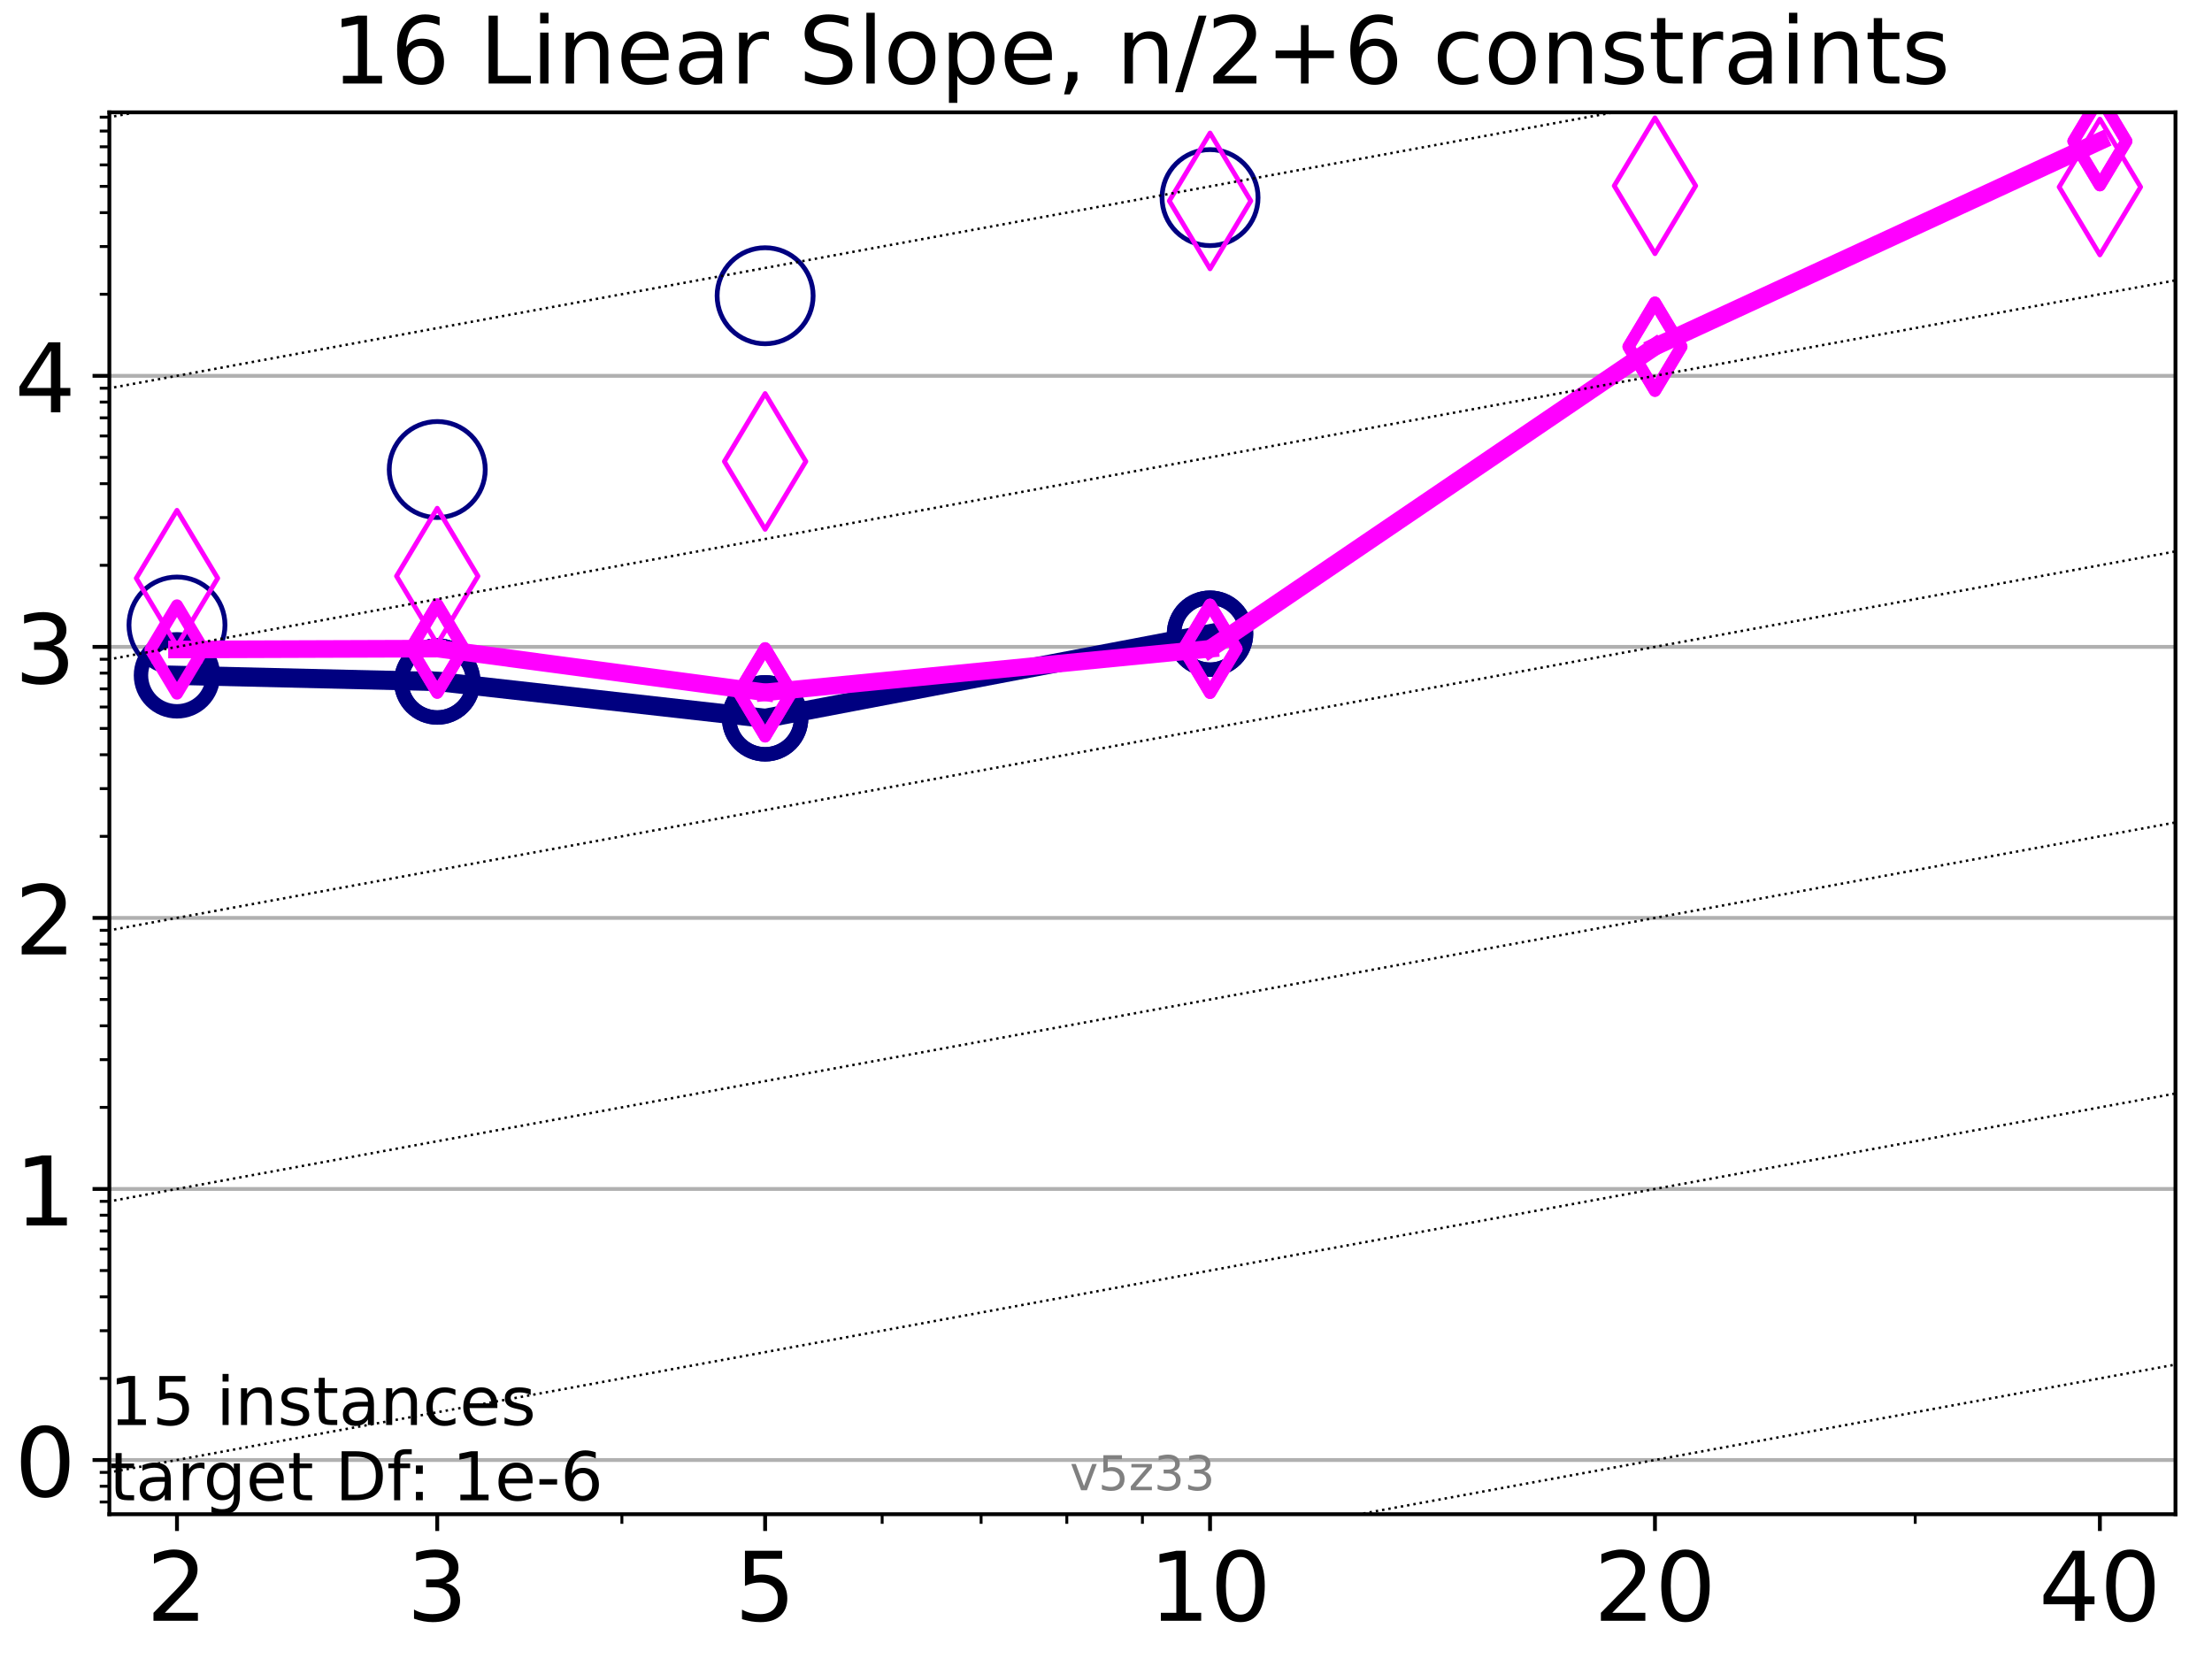 <?xml version="1.0" encoding="utf-8" standalone="no"?>
<!DOCTYPE svg PUBLIC "-//W3C//DTD SVG 1.1//EN"
  "http://www.w3.org/Graphics/SVG/1.1/DTD/svg11.dtd">
<!-- Created with matplotlib (https://matplotlib.org/) -->
<svg height="345.6pt" version="1.1" viewBox="0 0 460.8 345.6" width="460.8pt" xmlns="http://www.w3.org/2000/svg" xmlns:xlink="http://www.w3.org/1999/xlink">
 <defs>
  <style type="text/css">*{stroke-linecap:butt;stroke-linejoin:round;}</style>
 </defs>
 <g id="figure_1">
  <g id="patch_1">
   <path d="M 0 345.6 
L 460.8 345.6 
L 460.8 0 
L 0 0 
z
" style="fill:#ffffff;"/>
  </g>
  <g id="axes_1">
   <g id="patch_2">
    <path d="M 22.78 315.44 
L 453.192 315.44 
L 453.192 23.4 
L 22.78 23.4 
z
" style="fill:#ffffff;"/>
   </g>
   <g id="matplotlib.axis_1">
    <g id="xtick_1">
     <g id="line2d_1">
      <defs>
       <path d="M 0 0 
L 0 3.5 
" id="mb1c8815c82" style="stroke:#000000;stroke-width:0.8;"/>
      </defs>
      <g>
       <use style="stroke:#000000;stroke-width:0.8;" x="36.868" xlink:href="#mb1c8815c82" y="315.44"/>
      </g>
     </g>
     <g id="text_1">
      <!-- 2 -->
      <g transform="translate(30.506 337.637)scale(0.2 -0.2)">
       <defs>
        <path d="M 19.188 8.297 
L 53.609 8.297 
L 53.609 0 
L 7.328 0 
L 7.328 8.297 
Q 12.938 14.109 22.625 23.891 
Q 32.328 33.688 34.812 36.531 
Q 39.547 41.844 41.422 45.531 
Q 43.312 49.219 43.312 52.781 
Q 43.312 58.594 39.234 62.25 
Q 35.156 65.922 28.609 65.922 
Q 23.969 65.922 18.812 64.312 
Q 13.672 62.703 7.812 59.422 
L 7.812 69.391 
Q 13.766 71.781 18.938 73 
Q 24.125 74.219 28.422 74.219 
Q 39.75 74.219 46.484 68.547 
Q 53.219 62.891 53.219 53.422 
Q 53.219 48.922 51.531 44.891 
Q 49.859 40.875 45.406 35.406 
Q 44.188 33.984 37.641 27.219 
Q 31.109 20.453 19.188 8.297 
z
" id="DejaVuSans-50"/>
       </defs>
       <use xlink:href="#DejaVuSans-50"/>
      </g>
     </g>
    </g>
    <g id="xtick_2">
     <g id="line2d_2">
      <g>
       <use style="stroke:#000000;stroke-width:0.8;" x="91.085" xlink:href="#mb1c8815c82" y="315.44"/>
      </g>
     </g>
     <g id="text_2">
      <!-- 3 -->
      <g transform="translate(84.723 337.637)scale(0.2 -0.2)">
       <defs>
        <path d="M 40.578 39.312 
Q 47.656 37.797 51.625 33 
Q 55.609 28.219 55.609 21.188 
Q 55.609 10.406 48.188 4.484 
Q 40.766 -1.422 27.094 -1.422 
Q 22.516 -1.422 17.656 -0.516 
Q 12.797 0.391 7.625 2.203 
L 7.625 11.719 
Q 11.719 9.328 16.594 8.109 
Q 21.484 6.891 26.812 6.891 
Q 36.078 6.891 40.938 10.547 
Q 45.797 14.203 45.797 21.188 
Q 45.797 27.641 41.281 31.266 
Q 36.766 34.906 28.719 34.906 
L 20.219 34.906 
L 20.219 43.016 
L 29.109 43.016 
Q 36.375 43.016 40.234 45.922 
Q 44.094 48.828 44.094 54.297 
Q 44.094 59.906 40.109 62.906 
Q 36.141 65.922 28.719 65.922 
Q 24.656 65.922 20.016 65.031 
Q 15.375 64.156 9.812 62.312 
L 9.812 71.094 
Q 15.438 72.656 20.344 73.438 
Q 25.25 74.219 29.594 74.219 
Q 40.828 74.219 47.359 69.109 
Q 53.906 64.016 53.906 55.328 
Q 53.906 49.266 50.438 45.094 
Q 46.969 40.922 40.578 39.312 
z
" id="DejaVuSans-51"/>
       </defs>
       <use xlink:href="#DejaVuSans-51"/>
      </g>
     </g>
    </g>
    <g id="xtick_3">
     <g id="line2d_3">
      <g>
       <use style="stroke:#000000;stroke-width:0.8;" x="159.39" xlink:href="#mb1c8815c82" y="315.44"/>
      </g>
     </g>
     <g id="text_3">
      <!-- 5 -->
      <g transform="translate(153.028 337.637)scale(0.2 -0.2)">
       <defs>
        <path d="M 10.797 72.906 
L 49.516 72.906 
L 49.516 64.594 
L 19.828 64.594 
L 19.828 46.734 
Q 21.969 47.469 24.109 47.828 
Q 26.266 48.188 28.422 48.188 
Q 40.625 48.188 47.75 41.5 
Q 54.891 34.812 54.891 23.391 
Q 54.891 11.625 47.562 5.094 
Q 40.234 -1.422 26.906 -1.422 
Q 22.312 -1.422 17.547 -0.641 
Q 12.797 0.141 7.719 1.703 
L 7.719 11.625 
Q 12.109 9.234 16.797 8.062 
Q 21.484 6.891 26.703 6.891 
Q 35.156 6.891 40.078 11.328 
Q 45.016 15.766 45.016 23.391 
Q 45.016 31 40.078 35.438 
Q 35.156 39.891 26.703 39.891 
Q 22.75 39.891 18.812 39.016 
Q 14.891 38.141 10.797 36.281 
z
" id="DejaVuSans-53"/>
       </defs>
       <use xlink:href="#DejaVuSans-53"/>
      </g>
     </g>
    </g>
    <g id="xtick_4">
     <g id="line2d_4">
      <g>
       <use style="stroke:#000000;stroke-width:0.8;" x="252.074" xlink:href="#mb1c8815c82" y="315.44"/>
      </g>
     </g>
     <g id="text_4">
      <!-- 10 -->
      <g transform="translate(239.349 337.637)scale(0.2 -0.2)">
       <defs>
        <path d="M 12.406 8.297 
L 28.516 8.297 
L 28.516 63.922 
L 10.984 60.406 
L 10.984 69.391 
L 28.422 72.906 
L 38.281 72.906 
L 38.281 8.297 
L 54.391 8.297 
L 54.391 0 
L 12.406 0 
z
" id="DejaVuSans-49"/>
        <path d="M 31.781 66.406 
Q 24.172 66.406 20.328 58.906 
Q 16.5 51.422 16.5 36.375 
Q 16.5 21.391 20.328 13.891 
Q 24.172 6.391 31.781 6.391 
Q 39.453 6.391 43.281 13.891 
Q 47.125 21.391 47.125 36.375 
Q 47.125 51.422 43.281 58.906 
Q 39.453 66.406 31.781 66.406 
z
M 31.781 74.219 
Q 44.047 74.219 50.516 64.516 
Q 56.984 54.828 56.984 36.375 
Q 56.984 17.969 50.516 8.266 
Q 44.047 -1.422 31.781 -1.422 
Q 19.531 -1.422 13.062 8.266 
Q 6.594 17.969 6.594 36.375 
Q 6.594 54.828 13.062 64.516 
Q 19.531 74.219 31.781 74.219 
z
" id="DejaVuSans-48"/>
       </defs>
       <use xlink:href="#DejaVuSans-49"/>
       <use x="63.623" xlink:href="#DejaVuSans-48"/>
      </g>
     </g>
    </g>
    <g id="xtick_5">
     <g id="line2d_5">
      <g>
       <use style="stroke:#000000;stroke-width:0.8;" x="344.758" xlink:href="#mb1c8815c82" y="315.44"/>
      </g>
     </g>
     <g id="text_5">
      <!-- 20 -->
      <g transform="translate(332.033 337.637)scale(0.2 -0.2)">
       <use xlink:href="#DejaVuSans-50"/>
       <use x="63.623" xlink:href="#DejaVuSans-48"/>
      </g>
     </g>
    </g>
    <g id="xtick_6">
     <g id="line2d_6">
      <g>
       <use style="stroke:#000000;stroke-width:0.8;" x="437.443" xlink:href="#mb1c8815c82" y="315.44"/>
      </g>
     </g>
     <g id="text_6">
      <!-- 40 -->
      <g transform="translate(424.718 337.637)scale(0.2 -0.2)">
       <defs>
        <path d="M 37.797 64.312 
L 12.891 25.391 
L 37.797 25.391 
z
M 35.203 72.906 
L 47.609 72.906 
L 47.609 25.391 
L 58.016 25.391 
L 58.016 17.188 
L 47.609 17.188 
L 47.609 0 
L 37.797 0 
L 37.797 17.188 
L 4.891 17.188 
L 4.891 26.703 
z
" id="DejaVuSans-52"/>
       </defs>
       <use xlink:href="#DejaVuSans-52"/>
       <use x="63.623" xlink:href="#DejaVuSans-48"/>
      </g>
     </g>
    </g>
    <g id="xtick_7">
     <g id="line2d_7">
      <defs>
       <path d="M 0 0 
L 0 2 
" id="m990edff16d" style="stroke:#000000;stroke-width:0.6;"/>
      </defs>
      <g>
       <use style="stroke:#000000;stroke-width:0.6;" x="129.552" xlink:href="#m990edff16d" y="315.44"/>
      </g>
     </g>
    </g>
    <g id="xtick_8">
     <g id="line2d_8">
      <g>
       <use style="stroke:#000000;stroke-width:0.6;" x="183.769" xlink:href="#m990edff16d" y="315.44"/>
      </g>
     </g>
    </g>
    <g id="xtick_9">
     <g id="line2d_9">
      <g>
       <use style="stroke:#000000;stroke-width:0.6;" x="204.381" xlink:href="#m990edff16d" y="315.44"/>
      </g>
     </g>
    </g>
    <g id="xtick_10">
     <g id="line2d_10">
      <g>
       <use style="stroke:#000000;stroke-width:0.6;" x="222.237" xlink:href="#m990edff16d" y="315.44"/>
      </g>
     </g>
    </g>
    <g id="xtick_11">
     <g id="line2d_11">
      <g>
       <use style="stroke:#000000;stroke-width:0.6;" x="237.986" xlink:href="#m990edff16d" y="315.44"/>
      </g>
     </g>
    </g>
    <g id="xtick_12">
     <g id="line2d_12">
      <g>
       <use style="stroke:#000000;stroke-width:0.6;" x="398.975" xlink:href="#m990edff16d" y="315.44"/>
      </g>
     </g>
    </g>
   </g>
   <g id="matplotlib.axis_2">
    <g id="ytick_1">
     <g id="line2d_13">
      <path clip-path="url(#pe56c405bac)" d="M 22.78 304.147 
L 453.192 304.147 
" style="fill:none;stroke:#b0b0b0;stroke-linecap:square;stroke-width:0.8;"/>
     </g>
     <g id="line2d_14">
      <defs>
       <path d="M 0 0 
L -3.5 0 
" id="m1b6e43df6c" style="stroke:#000000;stroke-width:0.8;"/>
      </defs>
      <g>
       <use style="stroke:#000000;stroke-width:0.8;" x="22.78" xlink:href="#m1b6e43df6c" y="304.147"/>
      </g>
     </g>
     <g id="text_7">
      <!-- 0 -->
      <g transform="translate(3.055 311.746)scale(0.2 -0.2)">
       <use xlink:href="#DejaVuSans-48"/>
      </g>
     </g>
    </g>
    <g id="ytick_2">
     <g id="line2d_15">
      <path clip-path="url(#pe56c405bac)" d="M 22.78 247.684 
L 453.192 247.684 
" style="fill:none;stroke:#b0b0b0;stroke-linecap:square;stroke-width:0.8;"/>
     </g>
     <g id="line2d_16">
      <g>
       <use style="stroke:#000000;stroke-width:0.8;" x="22.78" xlink:href="#m1b6e43df6c" y="247.684"/>
      </g>
     </g>
     <g id="text_8">
      <!-- 1 -->
      <g transform="translate(3.055 255.282)scale(0.2 -0.2)">
       <use xlink:href="#DejaVuSans-49"/>
      </g>
     </g>
    </g>
    <g id="ytick_3">
     <g id="line2d_17">
      <path clip-path="url(#pe56c405bac)" d="M 22.78 191.22 
L 453.192 191.22 
" style="fill:none;stroke:#b0b0b0;stroke-linecap:square;stroke-width:0.8;"/>
     </g>
     <g id="line2d_18">
      <g>
       <use style="stroke:#000000;stroke-width:0.8;" x="22.78" xlink:href="#m1b6e43df6c" y="191.22"/>
      </g>
     </g>
     <g id="text_9">
      <!-- 2 -->
      <g transform="translate(3.055 198.819)scale(0.2 -0.2)">
       <use xlink:href="#DejaVuSans-50"/>
      </g>
     </g>
    </g>
    <g id="ytick_4">
     <g id="line2d_19">
      <path clip-path="url(#pe56c405bac)" d="M 22.78 134.757 
L 453.192 134.757 
" style="fill:none;stroke:#b0b0b0;stroke-linecap:square;stroke-width:0.8;"/>
     </g>
     <g id="line2d_20">
      <g>
       <use style="stroke:#000000;stroke-width:0.8;" x="22.78" xlink:href="#m1b6e43df6c" y="134.757"/>
      </g>
     </g>
     <g id="text_10">
      <!-- 3 -->
      <g transform="translate(3.055 142.355)scale(0.2 -0.2)">
       <use xlink:href="#DejaVuSans-51"/>
      </g>
     </g>
    </g>
    <g id="ytick_5">
     <g id="line2d_21">
      <path clip-path="url(#pe56c405bac)" d="M 22.78 78.293 
L 453.192 78.293 
" style="fill:none;stroke:#b0b0b0;stroke-linecap:square;stroke-width:0.8;"/>
     </g>
     <g id="line2d_22">
      <g>
       <use style="stroke:#000000;stroke-width:0.8;" x="22.78" xlink:href="#m1b6e43df6c" y="78.293"/>
      </g>
     </g>
     <g id="text_11">
      <!-- 4 -->
      <g transform="translate(3.055 85.892)scale(0.2 -0.2)">
       <use xlink:href="#DejaVuSans-52"/>
      </g>
     </g>
    </g>
    <g id="ytick_6">
     <g id="line2d_23">
      <defs>
       <path d="M 0 0 
L -2 0 
" id="m5c1ad9d582" style="stroke:#000000;stroke-width:0.6;"/>
      </defs>
      <g>
       <use style="stroke:#000000;stroke-width:0.6;" x="22.78" xlink:href="#m5c1ad9d582" y="312.894"/>
      </g>
     </g>
    </g>
    <g id="ytick_7">
     <g id="line2d_24">
      <g>
       <use style="stroke:#000000;stroke-width:0.6;" x="22.78" xlink:href="#m5c1ad9d582" y="309.619"/>
      </g>
     </g>
    </g>
    <g id="ytick_8">
     <g id="line2d_25">
      <g>
       <use style="stroke:#000000;stroke-width:0.6;" x="22.78" xlink:href="#m5c1ad9d582" y="306.731"/>
      </g>
     </g>
    </g>
    <g id="ytick_9">
     <g id="line2d_26">
      <g>
       <use style="stroke:#000000;stroke-width:0.6;" x="22.78" xlink:href="#m5c1ad9d582" y="287.15"/>
      </g>
     </g>
    </g>
    <g id="ytick_10">
     <g id="line2d_27">
      <g>
       <use style="stroke:#000000;stroke-width:0.6;" x="22.78" xlink:href="#m5c1ad9d582" y="277.207"/>
      </g>
     </g>
    </g>
    <g id="ytick_11">
     <g id="line2d_28">
      <g>
       <use style="stroke:#000000;stroke-width:0.6;" x="22.78" xlink:href="#m5c1ad9d582" y="270.153"/>
      </g>
     </g>
    </g>
    <g id="ytick_12">
     <g id="line2d_29">
      <g>
       <use style="stroke:#000000;stroke-width:0.6;" x="22.78" xlink:href="#m5c1ad9d582" y="264.681"/>
      </g>
     </g>
    </g>
    <g id="ytick_13">
     <g id="line2d_30">
      <g>
       <use style="stroke:#000000;stroke-width:0.6;" x="22.78" xlink:href="#m5c1ad9d582" y="260.21"/>
      </g>
     </g>
    </g>
    <g id="ytick_14">
     <g id="line2d_31">
      <g>
       <use style="stroke:#000000;stroke-width:0.6;" x="22.78" xlink:href="#m5c1ad9d582" y="256.43"/>
      </g>
     </g>
    </g>
    <g id="ytick_15">
     <g id="line2d_32">
      <g>
       <use style="stroke:#000000;stroke-width:0.6;" x="22.78" xlink:href="#m5c1ad9d582" y="253.156"/>
      </g>
     </g>
    </g>
    <g id="ytick_16">
     <g id="line2d_33">
      <g>
       <use style="stroke:#000000;stroke-width:0.6;" x="22.78" xlink:href="#m5c1ad9d582" y="250.267"/>
      </g>
     </g>
    </g>
    <g id="ytick_17">
     <g id="line2d_34">
      <g>
       <use style="stroke:#000000;stroke-width:0.6;" x="22.78" xlink:href="#m5c1ad9d582" y="230.687"/>
      </g>
     </g>
    </g>
    <g id="ytick_18">
     <g id="line2d_35">
      <g>
       <use style="stroke:#000000;stroke-width:0.6;" x="22.78" xlink:href="#m5c1ad9d582" y="220.744"/>
      </g>
     </g>
    </g>
    <g id="ytick_19">
     <g id="line2d_36">
      <g>
       <use style="stroke:#000000;stroke-width:0.6;" x="22.78" xlink:href="#m5c1ad9d582" y="213.689"/>
      </g>
     </g>
    </g>
    <g id="ytick_20">
     <g id="line2d_37">
      <g>
       <use style="stroke:#000000;stroke-width:0.6;" x="22.78" xlink:href="#m5c1ad9d582" y="208.217"/>
      </g>
     </g>
    </g>
    <g id="ytick_21">
     <g id="line2d_38">
      <g>
       <use style="stroke:#000000;stroke-width:0.6;" x="22.78" xlink:href="#m5c1ad9d582" y="203.747"/>
      </g>
     </g>
    </g>
    <g id="ytick_22">
     <g id="line2d_39">
      <g>
       <use style="stroke:#000000;stroke-width:0.6;" x="22.78" xlink:href="#m5c1ad9d582" y="199.967"/>
      </g>
     </g>
    </g>
    <g id="ytick_23">
     <g id="line2d_40">
      <g>
       <use style="stroke:#000000;stroke-width:0.6;" x="22.78" xlink:href="#m5c1ad9d582" y="196.692"/>
      </g>
     </g>
    </g>
    <g id="ytick_24">
     <g id="line2d_41">
      <g>
       <use style="stroke:#000000;stroke-width:0.6;" x="22.78" xlink:href="#m5c1ad9d582" y="193.804"/>
      </g>
     </g>
    </g>
    <g id="ytick_25">
     <g id="line2d_42">
      <g>
       <use style="stroke:#000000;stroke-width:0.6;" x="22.78" xlink:href="#m5c1ad9d582" y="174.223"/>
      </g>
     </g>
    </g>
    <g id="ytick_26">
     <g id="line2d_43">
      <g>
       <use style="stroke:#000000;stroke-width:0.6;" x="22.78" xlink:href="#m5c1ad9d582" y="164.28"/>
      </g>
     </g>
    </g>
    <g id="ytick_27">
     <g id="line2d_44">
      <g>
       <use style="stroke:#000000;stroke-width:0.6;" x="22.78" xlink:href="#m5c1ad9d582" y="157.226"/>
      </g>
     </g>
    </g>
    <g id="ytick_28">
     <g id="line2d_45">
      <g>
       <use style="stroke:#000000;stroke-width:0.6;" x="22.78" xlink:href="#m5c1ad9d582" y="151.754"/>
      </g>
     </g>
    </g>
    <g id="ytick_29">
     <g id="line2d_46">
      <g>
       <use style="stroke:#000000;stroke-width:0.6;" x="22.78" xlink:href="#m5c1ad9d582" y="147.283"/>
      </g>
     </g>
    </g>
    <g id="ytick_30">
     <g id="line2d_47">
      <g>
       <use style="stroke:#000000;stroke-width:0.6;" x="22.78" xlink:href="#m5c1ad9d582" y="143.503"/>
      </g>
     </g>
    </g>
    <g id="ytick_31">
     <g id="line2d_48">
      <g>
       <use style="stroke:#000000;stroke-width:0.6;" x="22.78" xlink:href="#m5c1ad9d582" y="140.229"/>
      </g>
     </g>
    </g>
    <g id="ytick_32">
     <g id="line2d_49">
      <g>
       <use style="stroke:#000000;stroke-width:0.6;" x="22.78" xlink:href="#m5c1ad9d582" y="137.34"/>
      </g>
     </g>
    </g>
    <g id="ytick_33">
     <g id="line2d_50">
      <g>
       <use style="stroke:#000000;stroke-width:0.6;" x="22.78" xlink:href="#m5c1ad9d582" y="117.759"/>
      </g>
     </g>
    </g>
    <g id="ytick_34">
     <g id="line2d_51">
      <g>
       <use style="stroke:#000000;stroke-width:0.6;" x="22.78" xlink:href="#m5c1ad9d582" y="107.817"/>
      </g>
     </g>
    </g>
    <g id="ytick_35">
     <g id="line2d_52">
      <g>
       <use style="stroke:#000000;stroke-width:0.6;" x="22.78" xlink:href="#m5c1ad9d582" y="100.762"/>
      </g>
     </g>
    </g>
    <g id="ytick_36">
     <g id="line2d_53">
      <g>
       <use style="stroke:#000000;stroke-width:0.6;" x="22.78" xlink:href="#m5c1ad9d582" y="95.29"/>
      </g>
     </g>
    </g>
    <g id="ytick_37">
     <g id="line2d_54">
      <g>
       <use style="stroke:#000000;stroke-width:0.6;" x="22.78" xlink:href="#m5c1ad9d582" y="90.82"/>
      </g>
     </g>
    </g>
    <g id="ytick_38">
     <g id="line2d_55">
      <g>
       <use style="stroke:#000000;stroke-width:0.6;" x="22.78" xlink:href="#m5c1ad9d582" y="87.039"/>
      </g>
     </g>
    </g>
    <g id="ytick_39">
     <g id="line2d_56">
      <g>
       <use style="stroke:#000000;stroke-width:0.6;" x="22.78" xlink:href="#m5c1ad9d582" y="83.765"/>
      </g>
     </g>
    </g>
    <g id="ytick_40">
     <g id="line2d_57">
      <g>
       <use style="stroke:#000000;stroke-width:0.6;" x="22.78" xlink:href="#m5c1ad9d582" y="80.877"/>
      </g>
     </g>
    </g>
    <g id="ytick_41">
     <g id="line2d_58">
      <g>
       <use style="stroke:#000000;stroke-width:0.6;" x="22.78" xlink:href="#m5c1ad9d582" y="61.296"/>
      </g>
     </g>
    </g>
    <g id="ytick_42">
     <g id="line2d_59">
      <g>
       <use style="stroke:#000000;stroke-width:0.6;" x="22.78" xlink:href="#m5c1ad9d582" y="51.353"/>
      </g>
     </g>
    </g>
    <g id="ytick_43">
     <g id="line2d_60">
      <g>
       <use style="stroke:#000000;stroke-width:0.6;" x="22.78" xlink:href="#m5c1ad9d582" y="44.299"/>
      </g>
     </g>
    </g>
    <g id="ytick_44">
     <g id="line2d_61">
      <g>
       <use style="stroke:#000000;stroke-width:0.6;" x="22.78" xlink:href="#m5c1ad9d582" y="38.827"/>
      </g>
     </g>
    </g>
    <g id="ytick_45">
     <g id="line2d_62">
      <g>
       <use style="stroke:#000000;stroke-width:0.6;" x="22.78" xlink:href="#m5c1ad9d582" y="34.356"/>
      </g>
     </g>
    </g>
    <g id="ytick_46">
     <g id="line2d_63">
      <g>
       <use style="stroke:#000000;stroke-width:0.6;" x="22.78" xlink:href="#m5c1ad9d582" y="30.576"/>
      </g>
     </g>
    </g>
    <g id="ytick_47">
     <g id="line2d_64">
      <g>
       <use style="stroke:#000000;stroke-width:0.6;" x="22.78" xlink:href="#m5c1ad9d582" y="27.302"/>
      </g>
     </g>
    </g>
    <g id="ytick_48">
     <g id="line2d_65">
      <g>
       <use style="stroke:#000000;stroke-width:0.6;" x="22.78" xlink:href="#m5c1ad9d582" y="24.413"/>
      </g>
     </g>
    </g>
   </g>
   <g id="line2d_66">
    <path clip-path="url(#pe56c405bac)" d="M 36.868 140.684 
L 91.085 141.97 
" style="fill:none;stroke:#000080;stroke-linecap:square;stroke-width:4;"/>
    <defs>
     <path d="M 0 7.5 
C 1.989 7.5 3.897 6.71 5.303 5.303 
C 6.71 3.897 7.5 1.989 7.5 0 
C 7.5 -1.989 6.71 -3.897 5.303 -5.303 
C 3.897 -6.71 1.989 -7.5 0 -7.5 
C -1.989 -7.5 -3.897 -6.71 -5.303 -5.303 
C -6.71 -3.897 -7.5 -1.989 -7.5 0 
C -7.5 1.989 -6.71 3.897 -5.303 5.303 
C -3.897 6.71 -1.989 7.5 0 7.5 
z
" id="m1651e82f51" style="stroke:#000080;stroke-width:3;"/>
    </defs>
    <g clip-path="url(#pe56c405bac)">
     <use style="fill-opacity:0;stroke:#000080;stroke-width:3;" x="36.868" xlink:href="#m1651e82f51" y="140.684"/>
     <use style="fill-opacity:0;stroke:#000080;stroke-width:3;" x="91.085" xlink:href="#m1651e82f51" y="141.97"/>
    </g>
   </g>
   <g id="line2d_67">
    <path clip-path="url(#pe56c405bac)" d="M 91.085 141.97 
L 159.39 149.638 
" style="fill:none;stroke:#000080;stroke-linecap:square;stroke-width:4;"/>
    <g clip-path="url(#pe56c405bac)">
     <use style="fill-opacity:0;stroke:#000080;stroke-width:3;" x="91.085" xlink:href="#m1651e82f51" y="141.97"/>
     <use style="fill-opacity:0;stroke:#000080;stroke-width:3;" x="159.39" xlink:href="#m1651e82f51" y="149.638"/>
    </g>
   </g>
   <g id="line2d_68">
    <path clip-path="url(#pe56c405bac)" d="M 159.39 149.638 
L 252.074 132.012 
" style="fill:none;stroke:#000080;stroke-linecap:square;stroke-width:4;"/>
    <g clip-path="url(#pe56c405bac)">
     <use style="fill-opacity:0;stroke:#000080;stroke-width:3;" x="159.39" xlink:href="#m1651e82f51" y="149.638"/>
     <use style="fill-opacity:0;stroke:#000080;stroke-width:3;" x="252.074" xlink:href="#m1651e82f51" y="132.012"/>
    </g>
   </g>
   <g id="line2d_69">
    <path clip-path="url(#pe56c405bac)" d="M 252.074 132.012 
" style="fill:none;stroke:#000080;stroke-linecap:square;stroke-width:4;"/>
    <g clip-path="url(#pe56c405bac)">
     <use style="fill-opacity:0;stroke:#000080;stroke-width:3;" x="252.074" xlink:href="#m1651e82f51" y="132.012"/>
    </g>
   </g>
   <g id="line2d_70"/>
   <g id="line2d_71">
    <defs>
     <path d="M 0 10 
C 2.652 10 5.196 8.946 7.071 7.071 
C 8.946 5.196 10 2.652 10 0 
C 10 -2.652 8.946 -5.196 7.071 -7.071 
C 5.196 -8.946 2.652 -10 0 -10 
C -2.652 -10 -5.196 -8.946 -7.071 -7.071 
C -8.946 -5.196 -10 -2.652 -10 0 
C -10 2.652 -8.946 5.196 -7.071 7.071 
C -5.196 8.946 -2.652 10 0 10 
z
" id="m6e814557be" style="stroke:#000080;"/>
    </defs>
    <g clip-path="url(#pe56c405bac)">
     <use style="fill-opacity:0;stroke:#000080;" x="36.868" xlink:href="#m6e814557be" y="130.204"/>
     <use style="fill-opacity:0;stroke:#000080;" x="91.085" xlink:href="#m6e814557be" y="97.811"/>
     <use style="fill-opacity:0;stroke:#000080;" x="159.39" xlink:href="#m6e814557be" y="61.609"/>
     <use style="fill-opacity:0;stroke:#000080;" x="252.074" xlink:href="#m6e814557be" y="41.165"/>
    </g>
   </g>
   <g id="line2d_72">
    <path clip-path="url(#pe56c405bac)" d="M 36.868 135.301 
L 91.085 135.115 
" style="fill:none;stroke:#ff00ff;stroke-linecap:square;stroke-width:3.667;"/>
    <defs>
     <path d="M -0 9.192 
L 5.515 0 
L 0 -9.192 
L -5.515 -0 
z
" id="md778e464e2" style="stroke:#ff00ff;stroke-linejoin:miter;stroke-width:2.5;"/>
    </defs>
    <g clip-path="url(#pe56c405bac)">
     <use style="fill-opacity:0;stroke:#ff00ff;stroke-linejoin:miter;stroke-width:2.5;" x="36.868" xlink:href="#md778e464e2" y="135.301"/>
     <use style="fill-opacity:0;stroke:#ff00ff;stroke-linejoin:miter;stroke-width:2.5;" x="91.085" xlink:href="#md778e464e2" y="135.115"/>
    </g>
   </g>
   <g id="line2d_73">
    <path clip-path="url(#pe56c405bac)" d="M 91.085 135.115 
L 159.39 144.229 
" style="fill:none;stroke:#ff00ff;stroke-linecap:square;stroke-width:3.667;"/>
    <g clip-path="url(#pe56c405bac)">
     <use style="fill-opacity:0;stroke:#ff00ff;stroke-linejoin:miter;stroke-width:2.5;" x="91.085" xlink:href="#md778e464e2" y="135.115"/>
     <use style="fill-opacity:0;stroke:#ff00ff;stroke-linejoin:miter;stroke-width:2.5;" x="159.39" xlink:href="#md778e464e2" y="144.229"/>
    </g>
   </g>
   <g id="line2d_74">
    <path clip-path="url(#pe56c405bac)" d="M 159.39 144.229 
L 252.074 135.154 
" style="fill:none;stroke:#ff00ff;stroke-linecap:square;stroke-width:3.667;"/>
    <g clip-path="url(#pe56c405bac)">
     <use style="fill-opacity:0;stroke:#ff00ff;stroke-linejoin:miter;stroke-width:2.5;" x="159.39" xlink:href="#md778e464e2" y="144.229"/>
     <use style="fill-opacity:0;stroke:#ff00ff;stroke-linejoin:miter;stroke-width:2.5;" x="252.074" xlink:href="#md778e464e2" y="135.154"/>
    </g>
   </g>
   <g id="line2d_75">
    <path clip-path="url(#pe56c405bac)" d="M 252.074 135.154 
L 344.758 72.225 
" style="fill:none;stroke:#ff00ff;stroke-linecap:square;stroke-width:3.667;"/>
    <g clip-path="url(#pe56c405bac)">
     <use style="fill-opacity:0;stroke:#ff00ff;stroke-linejoin:miter;stroke-width:2.5;" x="252.074" xlink:href="#md778e464e2" y="135.154"/>
     <use style="fill-opacity:0;stroke:#ff00ff;stroke-linejoin:miter;stroke-width:2.5;" x="344.758" xlink:href="#md778e464e2" y="72.225"/>
    </g>
   </g>
   <g id="line2d_76">
    <path clip-path="url(#pe56c405bac)" d="M 344.758 72.225 
L 437.443 29.411 
" style="fill:none;stroke:#ff00ff;stroke-linecap:square;stroke-width:3.667;"/>
    <g clip-path="url(#pe56c405bac)">
     <use style="fill-opacity:0;stroke:#ff00ff;stroke-linejoin:miter;stroke-width:2.5;" x="344.758" xlink:href="#md778e464e2" y="72.225"/>
     <use style="fill-opacity:0;stroke:#ff00ff;stroke-linejoin:miter;stroke-width:2.5;" x="437.443" xlink:href="#md778e464e2" y="29.411"/>
    </g>
   </g>
   <g id="line2d_77">
    <path clip-path="url(#pe56c405bac)" d="M 437.443 29.411 
" style="fill:none;stroke:#ff00ff;stroke-linecap:square;stroke-width:3.667;"/>
    <g clip-path="url(#pe56c405bac)">
     <use style="fill-opacity:0;stroke:#ff00ff;stroke-linejoin:miter;stroke-width:2.5;" x="437.443" xlink:href="#md778e464e2" y="29.411"/>
    </g>
   </g>
   <g id="line2d_78"/>
   <g id="line2d_79">
    <defs>
     <path d="M -0 14.142 
L 8.485 0 
L -0 -14.142 
L -8.485 -0 
z
" id="mdc47beb9b0" style="stroke:#ff00ff;stroke-linejoin:miter;"/>
    </defs>
    <g clip-path="url(#pe56c405bac)">
     <use style="fill-opacity:0;stroke:#ff00ff;stroke-linejoin:miter;" x="36.868" xlink:href="#mdc47beb9b0" y="120.452"/>
     <use style="fill-opacity:0;stroke:#ff00ff;stroke-linejoin:miter;" x="91.085" xlink:href="#mdc47beb9b0" y="120.018"/>
     <use style="fill-opacity:0;stroke:#ff00ff;stroke-linejoin:miter;" x="159.39" xlink:href="#mdc47beb9b0" y="96.127"/>
     <use style="fill-opacity:0;stroke:#ff00ff;stroke-linejoin:miter;" x="252.074" xlink:href="#mdc47beb9b0" y="41.854"/>
     <use style="fill-opacity:0;stroke:#ff00ff;stroke-linejoin:miter;" x="344.758" xlink:href="#mdc47beb9b0" y="38.704"/>
     <use style="fill-opacity:0;stroke:#ff00ff;stroke-linejoin:miter;" x="437.443" xlink:href="#mdc47beb9b0" y="38.958"/>
    </g>
   </g>
   <g id="line2d_80"/>
   <g id="line2d_81">
    <path clip-path="url(#pe56c405bac)" d="M 113.268 346.6 
L 461.8 282.683 
" style="fill:none;stroke:#000000;stroke-dasharray:0.5,0.825;stroke-dashoffset:0;stroke-width:0.5;"/>
   </g>
   <g id="line2d_82">
    <path clip-path="url(#pe56c405bac)" d="M -1 311.092 
L 461.8 226.22 
" style="fill:none;stroke:#000000;stroke-dasharray:0.5,0.825;stroke-dashoffset:0;stroke-width:0.5;"/>
   </g>
   <g id="line2d_83">
    <path clip-path="url(#pe56c405bac)" d="M -1 254.628 
L 461.8 169.756 
" style="fill:none;stroke:#000000;stroke-dasharray:0.5,0.825;stroke-dashoffset:0;stroke-width:0.5;"/>
   </g>
   <g id="line2d_84">
    <path clip-path="url(#pe56c405bac)" d="M -1 198.165 
L 461.8 113.293 
" style="fill:none;stroke:#000000;stroke-dasharray:0.5,0.825;stroke-dashoffset:0;stroke-width:0.5;"/>
   </g>
   <g id="line2d_85">
    <path clip-path="url(#pe56c405bac)" d="M -1 141.701 
L 461.8 56.829 
" style="fill:none;stroke:#000000;stroke-dasharray:0.5,0.825;stroke-dashoffset:0;stroke-width:0.5;"/>
   </g>
   <g id="line2d_86">
    <path clip-path="url(#pe56c405bac)" d="M -1 85.238 
L 461.8 0.366 
" style="fill:none;stroke:#000000;stroke-dasharray:0.5,0.825;stroke-dashoffset:0;stroke-width:0.5;"/>
   </g>
   <g id="line2d_87">
    <path clip-path="url(#pe56c405bac)" d="M -1 28.774 
L 161.356 -1 
" style="fill:none;stroke:#000000;stroke-dasharray:0.5,0.825;stroke-dashoffset:0;stroke-width:0.5;"/>
   </g>
   <g id="line2d_88">
    <path clip-path="url(#pe56c405bac)" style="fill:none;stroke:#000000;stroke-dasharray:0.5,0.825;stroke-dashoffset:0;stroke-width:0.5;"/>
   </g>
   <g id="line2d_89">
    <path clip-path="url(#pe56c405bac)" style="fill:none;stroke:#000000;stroke-dasharray:0.5,0.825;stroke-dashoffset:0;stroke-width:0.5;"/>
   </g>
   <g id="patch_3">
    <path d="M 22.78 315.44 
L 22.78 23.4 
" style="fill:none;stroke:#000000;stroke-linecap:square;stroke-linejoin:miter;stroke-width:0.8;"/>
   </g>
   <g id="patch_4">
    <path d="M 453.192 315.44 
L 453.192 23.4 
" style="fill:none;stroke:#000000;stroke-linecap:square;stroke-linejoin:miter;stroke-width:0.8;"/>
   </g>
   <g id="patch_5">
    <path d="M 22.78 315.44 
L 453.192 315.44 
" style="fill:none;stroke:#000000;stroke-linecap:square;stroke-linejoin:miter;stroke-width:0.8;"/>
   </g>
   <g id="patch_6">
    <path d="M 22.78 23.4 
L 453.192 23.4 
" style="fill:none;stroke:#000000;stroke-linecap:square;stroke-linejoin:miter;stroke-width:0.8;"/>
   </g>
   <g id="text_12">
    <!-- 15 instances -->
    <g transform="translate(22.78 296.851)scale(0.14 -0.14)">
     <defs>
      <path id="DejaVuSans-32"/>
      <path d="M 9.422 54.688 
L 18.406 54.688 
L 18.406 0 
L 9.422 0 
z
M 9.422 75.984 
L 18.406 75.984 
L 18.406 64.594 
L 9.422 64.594 
z
" id="DejaVuSans-105"/>
      <path d="M 54.891 33.016 
L 54.891 0 
L 45.906 0 
L 45.906 32.719 
Q 45.906 40.484 42.875 44.328 
Q 39.844 48.188 33.797 48.188 
Q 26.516 48.188 22.312 43.547 
Q 18.109 38.922 18.109 30.906 
L 18.109 0 
L 9.078 0 
L 9.078 54.688 
L 18.109 54.688 
L 18.109 46.188 
Q 21.344 51.125 25.703 53.562 
Q 30.078 56 35.797 56 
Q 45.219 56 50.047 50.172 
Q 54.891 44.344 54.891 33.016 
z
" id="DejaVuSans-110"/>
      <path d="M 44.281 53.078 
L 44.281 44.578 
Q 40.484 46.531 36.375 47.5 
Q 32.281 48.484 27.875 48.484 
Q 21.188 48.484 17.844 46.438 
Q 14.5 44.391 14.5 40.281 
Q 14.5 37.156 16.891 35.375 
Q 19.281 33.594 26.516 31.984 
L 29.594 31.297 
Q 39.156 29.25 43.188 25.516 
Q 47.219 21.781 47.219 15.094 
Q 47.219 7.469 41.188 3.016 
Q 35.156 -1.422 24.609 -1.422 
Q 20.219 -1.422 15.453 -0.562 
Q 10.688 0.297 5.422 2 
L 5.422 11.281 
Q 10.406 8.688 15.234 7.391 
Q 20.062 6.109 24.812 6.109 
Q 31.156 6.109 34.562 8.281 
Q 37.984 10.453 37.984 14.406 
Q 37.984 18.062 35.516 20.016 
Q 33.062 21.969 24.703 23.781 
L 21.578 24.516 
Q 13.234 26.266 9.516 29.906 
Q 5.812 33.547 5.812 39.891 
Q 5.812 47.609 11.281 51.797 
Q 16.75 56 26.812 56 
Q 31.781 56 36.172 55.266 
Q 40.578 54.547 44.281 53.078 
z
" id="DejaVuSans-115"/>
      <path d="M 18.312 70.219 
L 18.312 54.688 
L 36.812 54.688 
L 36.812 47.703 
L 18.312 47.703 
L 18.312 18.016 
Q 18.312 11.328 20.141 9.422 
Q 21.969 7.516 27.594 7.516 
L 36.812 7.516 
L 36.812 0 
L 27.594 0 
Q 17.188 0 13.234 3.875 
Q 9.281 7.766 9.281 18.016 
L 9.281 47.703 
L 2.688 47.703 
L 2.688 54.688 
L 9.281 54.688 
L 9.281 70.219 
z
" id="DejaVuSans-116"/>
      <path d="M 34.281 27.484 
Q 23.391 27.484 19.188 25 
Q 14.984 22.516 14.984 16.5 
Q 14.984 11.719 18.141 8.906 
Q 21.297 6.109 26.703 6.109 
Q 34.188 6.109 38.703 11.406 
Q 43.219 16.703 43.219 25.484 
L 43.219 27.484 
z
M 52.203 31.203 
L 52.203 0 
L 43.219 0 
L 43.219 8.297 
Q 40.141 3.328 35.547 0.953 
Q 30.953 -1.422 24.312 -1.422 
Q 15.922 -1.422 10.953 3.297 
Q 6 8.016 6 15.922 
Q 6 25.141 12.172 29.828 
Q 18.359 34.516 30.609 34.516 
L 43.219 34.516 
L 43.219 35.406 
Q 43.219 41.609 39.141 45 
Q 35.062 48.391 27.688 48.391 
Q 23 48.391 18.547 47.266 
Q 14.109 46.141 10.016 43.891 
L 10.016 52.203 
Q 14.938 54.109 19.578 55.047 
Q 24.219 56 28.609 56 
Q 40.484 56 46.344 49.844 
Q 52.203 43.703 52.203 31.203 
z
" id="DejaVuSans-97"/>
      <path d="M 48.781 52.594 
L 48.781 44.188 
Q 44.969 46.297 41.141 47.344 
Q 37.312 48.391 33.406 48.391 
Q 24.656 48.391 19.812 42.844 
Q 14.984 37.312 14.984 27.297 
Q 14.984 17.281 19.812 11.734 
Q 24.656 6.203 33.406 6.203 
Q 37.312 6.203 41.141 7.25 
Q 44.969 8.297 48.781 10.406 
L 48.781 2.094 
Q 45.016 0.344 40.984 -0.531 
Q 36.969 -1.422 32.422 -1.422 
Q 20.062 -1.422 12.781 6.344 
Q 5.516 14.109 5.516 27.297 
Q 5.516 40.672 12.859 48.328 
Q 20.219 56 33.016 56 
Q 37.156 56 41.109 55.141 
Q 45.062 54.297 48.781 52.594 
z
" id="DejaVuSans-99"/>
      <path d="M 56.203 29.594 
L 56.203 25.203 
L 14.891 25.203 
Q 15.484 15.922 20.484 11.062 
Q 25.484 6.203 34.422 6.203 
Q 39.594 6.203 44.453 7.469 
Q 49.312 8.734 54.109 11.281 
L 54.109 2.781 
Q 49.266 0.734 44.188 -0.344 
Q 39.109 -1.422 33.891 -1.422 
Q 20.797 -1.422 13.156 6.188 
Q 5.516 13.812 5.516 26.812 
Q 5.516 40.234 12.766 48.109 
Q 20.016 56 32.328 56 
Q 43.359 56 49.781 48.891 
Q 56.203 41.797 56.203 29.594 
z
M 47.219 32.234 
Q 47.125 39.594 43.094 43.984 
Q 39.062 48.391 32.422 48.391 
Q 24.906 48.391 20.391 44.141 
Q 15.875 39.891 15.188 32.172 
z
" id="DejaVuSans-101"/>
     </defs>
     <use xlink:href="#DejaVuSans-49"/>
     <use x="63.623" xlink:href="#DejaVuSans-53"/>
     <use x="127.246" xlink:href="#DejaVuSans-32"/>
     <use x="159.033" xlink:href="#DejaVuSans-105"/>
     <use x="186.816" xlink:href="#DejaVuSans-110"/>
     <use x="250.195" xlink:href="#DejaVuSans-115"/>
     <use x="302.295" xlink:href="#DejaVuSans-116"/>
     <use x="341.504" xlink:href="#DejaVuSans-97"/>
     <use x="402.783" xlink:href="#DejaVuSans-110"/>
     <use x="466.162" xlink:href="#DejaVuSans-99"/>
     <use x="521.143" xlink:href="#DejaVuSans-101"/>
     <use x="582.666" xlink:href="#DejaVuSans-115"/>
    </g>
    <!-- target Df: 1e-6 -->
    <g transform="translate(22.78 312.528)scale(0.14 -0.14)">
     <defs>
      <path d="M 41.109 46.297 
Q 39.594 47.172 37.812 47.578 
Q 36.031 48 33.891 48 
Q 26.266 48 22.188 43.047 
Q 18.109 38.094 18.109 28.812 
L 18.109 0 
L 9.078 0 
L 9.078 54.688 
L 18.109 54.688 
L 18.109 46.188 
Q 20.953 51.172 25.484 53.578 
Q 30.031 56 36.531 56 
Q 37.453 56 38.578 55.875 
Q 39.703 55.766 41.062 55.516 
z
" id="DejaVuSans-114"/>
      <path d="M 45.406 27.984 
Q 45.406 37.75 41.375 43.109 
Q 37.359 48.484 30.078 48.484 
Q 22.859 48.484 18.828 43.109 
Q 14.797 37.75 14.797 27.984 
Q 14.797 18.266 18.828 12.891 
Q 22.859 7.516 30.078 7.516 
Q 37.359 7.516 41.375 12.891 
Q 45.406 18.266 45.406 27.984 
z
M 54.391 6.781 
Q 54.391 -7.172 48.188 -13.984 
Q 42 -20.797 29.203 -20.797 
Q 24.469 -20.797 20.266 -20.094 
Q 16.062 -19.391 12.109 -17.922 
L 12.109 -9.188 
Q 16.062 -11.328 19.922 -12.344 
Q 23.781 -13.375 27.781 -13.375 
Q 36.625 -13.375 41.016 -8.766 
Q 45.406 -4.156 45.406 5.172 
L 45.406 9.625 
Q 42.625 4.781 38.281 2.391 
Q 33.938 0 27.875 0 
Q 17.828 0 11.672 7.656 
Q 5.516 15.328 5.516 27.984 
Q 5.516 40.672 11.672 48.328 
Q 17.828 56 27.875 56 
Q 33.938 56 38.281 53.609 
Q 42.625 51.219 45.406 46.391 
L 45.406 54.688 
L 54.391 54.688 
z
" id="DejaVuSans-103"/>
      <path d="M 19.672 64.797 
L 19.672 8.109 
L 31.594 8.109 
Q 46.688 8.109 53.688 14.938 
Q 60.688 21.781 60.688 36.531 
Q 60.688 51.172 53.688 57.984 
Q 46.688 64.797 31.594 64.797 
z
M 9.812 72.906 
L 30.078 72.906 
Q 51.266 72.906 61.172 64.094 
Q 71.094 55.281 71.094 36.531 
Q 71.094 17.672 61.125 8.828 
Q 51.172 0 30.078 0 
L 9.812 0 
z
" id="DejaVuSans-68"/>
      <path d="M 37.109 75.984 
L 37.109 68.5 
L 28.516 68.5 
Q 23.688 68.5 21.797 66.547 
Q 19.922 64.594 19.922 59.516 
L 19.922 54.688 
L 34.719 54.688 
L 34.719 47.703 
L 19.922 47.703 
L 19.922 0 
L 10.891 0 
L 10.891 47.703 
L 2.297 47.703 
L 2.297 54.688 
L 10.891 54.688 
L 10.891 58.5 
Q 10.891 67.625 15.141 71.797 
Q 19.391 75.984 28.609 75.984 
z
" id="DejaVuSans-102"/>
      <path d="M 11.719 12.406 
L 22.016 12.406 
L 22.016 0 
L 11.719 0 
z
M 11.719 51.703 
L 22.016 51.703 
L 22.016 39.312 
L 11.719 39.312 
z
" id="DejaVuSans-58"/>
      <path d="M 4.891 31.391 
L 31.203 31.391 
L 31.203 23.391 
L 4.891 23.391 
z
" id="DejaVuSans-45"/>
      <path d="M 33.016 40.375 
Q 26.375 40.375 22.484 35.828 
Q 18.609 31.297 18.609 23.391 
Q 18.609 15.531 22.484 10.953 
Q 26.375 6.391 33.016 6.391 
Q 39.656 6.391 43.531 10.953 
Q 47.406 15.531 47.406 23.391 
Q 47.406 31.297 43.531 35.828 
Q 39.656 40.375 33.016 40.375 
z
M 52.594 71.297 
L 52.594 62.312 
Q 48.875 64.062 45.094 64.984 
Q 41.312 65.922 37.594 65.922 
Q 27.828 65.922 22.672 59.328 
Q 17.531 52.734 16.797 39.406 
Q 19.672 43.656 24.016 45.922 
Q 28.375 48.188 33.594 48.188 
Q 44.578 48.188 50.953 41.516 
Q 57.328 34.859 57.328 23.391 
Q 57.328 12.156 50.688 5.359 
Q 44.047 -1.422 33.016 -1.422 
Q 20.359 -1.422 13.672 8.266 
Q 6.984 17.969 6.984 36.375 
Q 6.984 53.656 15.188 63.938 
Q 23.391 74.219 37.203 74.219 
Q 40.922 74.219 44.703 73.484 
Q 48.484 72.75 52.594 71.297 
z
" id="DejaVuSans-54"/>
     </defs>
     <use xlink:href="#DejaVuSans-116"/>
     <use x="39.209" xlink:href="#DejaVuSans-97"/>
     <use x="100.488" xlink:href="#DejaVuSans-114"/>
     <use x="139.852" xlink:href="#DejaVuSans-103"/>
     <use x="203.328" xlink:href="#DejaVuSans-101"/>
     <use x="264.852" xlink:href="#DejaVuSans-116"/>
     <use x="304.061" xlink:href="#DejaVuSans-32"/>
     <use x="335.848" xlink:href="#DejaVuSans-68"/>
     <use x="412.85" xlink:href="#DejaVuSans-102"/>
     <use x="444.43" xlink:href="#DejaVuSans-58"/>
     <use x="478.121" xlink:href="#DejaVuSans-32"/>
     <use x="509.908" xlink:href="#DejaVuSans-49"/>
     <use x="573.531" xlink:href="#DejaVuSans-101"/>
     <use x="635.055" xlink:href="#DejaVuSans-45"/>
     <use x="671.139" xlink:href="#DejaVuSans-54"/>
    </g>
   </g>
   <g id="text_13">
    <!-- v5z33 -->
    <g style="fill:#808080;" transform="translate(222.859 310.44)scale(0.1 -0.1)">
     <defs>
      <path d="M 2.984 54.688 
L 12.5 54.688 
L 29.594 8.797 
L 46.688 54.688 
L 56.203 54.688 
L 35.688 0 
L 23.484 0 
z
" id="DejaVuSans-118"/>
      <path d="M 5.516 54.688 
L 48.188 54.688 
L 48.188 46.484 
L 14.406 7.172 
L 48.188 7.172 
L 48.188 0 
L 4.297 0 
L 4.297 8.203 
L 38.094 47.516 
L 5.516 47.516 
z
" id="DejaVuSans-122"/>
     </defs>
     <use xlink:href="#DejaVuSans-118"/>
     <use x="59.18" xlink:href="#DejaVuSans-53"/>
     <use x="122.803" xlink:href="#DejaVuSans-122"/>
     <use x="175.293" xlink:href="#DejaVuSans-51"/>
     <use x="238.916" xlink:href="#DejaVuSans-51"/>
    </g>
   </g>
   <g id="text_14">
    <!-- 16 Linear Slope, n/2+6 constraints -->
    <g transform="translate(69.031 17.4)scale(0.194 -0.194)">
     <defs>
      <path d="M 9.812 72.906 
L 19.672 72.906 
L 19.672 8.297 
L 55.172 8.297 
L 55.172 0 
L 9.812 0 
z
" id="DejaVuSans-76"/>
      <path d="M 53.516 70.516 
L 53.516 60.891 
Q 47.906 63.578 42.922 64.891 
Q 37.938 66.219 33.297 66.219 
Q 25.25 66.219 20.875 63.094 
Q 16.5 59.969 16.5 54.203 
Q 16.5 49.359 19.406 46.891 
Q 22.312 44.438 30.422 42.922 
L 36.375 41.703 
Q 47.406 39.594 52.656 34.297 
Q 57.906 29 57.906 20.125 
Q 57.906 9.516 50.797 4.047 
Q 43.703 -1.422 29.984 -1.422 
Q 24.812 -1.422 18.969 -0.25 
Q 13.141 0.922 6.891 3.219 
L 6.891 13.375 
Q 12.891 10.016 18.656 8.297 
Q 24.422 6.594 29.984 6.594 
Q 38.422 6.594 43.016 9.906 
Q 47.609 13.234 47.609 19.391 
Q 47.609 24.75 44.312 27.781 
Q 41.016 30.812 33.5 32.328 
L 27.484 33.5 
Q 16.453 35.688 11.516 40.375 
Q 6.594 45.062 6.594 53.422 
Q 6.594 63.094 13.406 68.656 
Q 20.219 74.219 32.172 74.219 
Q 37.312 74.219 42.625 73.281 
Q 47.953 72.359 53.516 70.516 
z
" id="DejaVuSans-83"/>
      <path d="M 9.422 75.984 
L 18.406 75.984 
L 18.406 0 
L 9.422 0 
z
" id="DejaVuSans-108"/>
      <path d="M 30.609 48.391 
Q 23.391 48.391 19.188 42.75 
Q 14.984 37.109 14.984 27.297 
Q 14.984 17.484 19.156 11.844 
Q 23.344 6.203 30.609 6.203 
Q 37.797 6.203 41.984 11.859 
Q 46.188 17.531 46.188 27.297 
Q 46.188 37.016 41.984 42.703 
Q 37.797 48.391 30.609 48.391 
z
M 30.609 56 
Q 42.328 56 49.016 48.375 
Q 55.719 40.766 55.719 27.297 
Q 55.719 13.875 49.016 6.219 
Q 42.328 -1.422 30.609 -1.422 
Q 18.844 -1.422 12.172 6.219 
Q 5.516 13.875 5.516 27.297 
Q 5.516 40.766 12.172 48.375 
Q 18.844 56 30.609 56 
z
" id="DejaVuSans-111"/>
      <path d="M 18.109 8.203 
L 18.109 -20.797 
L 9.078 -20.797 
L 9.078 54.688 
L 18.109 54.688 
L 18.109 46.391 
Q 20.953 51.266 25.266 53.625 
Q 29.594 56 35.594 56 
Q 45.562 56 51.781 48.094 
Q 58.016 40.188 58.016 27.297 
Q 58.016 14.406 51.781 6.484 
Q 45.562 -1.422 35.594 -1.422 
Q 29.594 -1.422 25.266 0.953 
Q 20.953 3.328 18.109 8.203 
z
M 48.688 27.297 
Q 48.688 37.203 44.609 42.844 
Q 40.531 48.484 33.406 48.484 
Q 26.266 48.484 22.188 42.844 
Q 18.109 37.203 18.109 27.297 
Q 18.109 17.391 22.188 11.75 
Q 26.266 6.109 33.406 6.109 
Q 40.531 6.109 44.609 11.75 
Q 48.688 17.391 48.688 27.297 
z
" id="DejaVuSans-112"/>
      <path d="M 11.719 12.406 
L 22.016 12.406 
L 22.016 4 
L 14.016 -11.625 
L 7.719 -11.625 
L 11.719 4 
z
" id="DejaVuSans-44"/>
      <path d="M 25.391 72.906 
L 33.688 72.906 
L 8.297 -9.281 
L 0 -9.281 
z
" id="DejaVuSans-47"/>
      <path d="M 46 62.703 
L 46 35.5 
L 73.188 35.5 
L 73.188 27.203 
L 46 27.203 
L 46 0 
L 37.797 0 
L 37.797 27.203 
L 10.594 27.203 
L 10.594 35.5 
L 37.797 35.5 
L 37.797 62.703 
z
" id="DejaVuSans-43"/>
     </defs>
     <use xlink:href="#DejaVuSans-49"/>
     <use x="63.623" xlink:href="#DejaVuSans-54"/>
     <use x="127.246" xlink:href="#DejaVuSans-32"/>
     <use x="159.033" xlink:href="#DejaVuSans-76"/>
     <use x="214.746" xlink:href="#DejaVuSans-105"/>
     <use x="242.529" xlink:href="#DejaVuSans-110"/>
     <use x="305.908" xlink:href="#DejaVuSans-101"/>
     <use x="367.432" xlink:href="#DejaVuSans-97"/>
     <use x="428.711" xlink:href="#DejaVuSans-114"/>
     <use x="469.824" xlink:href="#DejaVuSans-32"/>
     <use x="501.611" xlink:href="#DejaVuSans-83"/>
     <use x="565.088" xlink:href="#DejaVuSans-108"/>
     <use x="592.871" xlink:href="#DejaVuSans-111"/>
     <use x="654.053" xlink:href="#DejaVuSans-112"/>
     <use x="717.529" xlink:href="#DejaVuSans-101"/>
     <use x="779.053" xlink:href="#DejaVuSans-44"/>
     <use x="810.84" xlink:href="#DejaVuSans-32"/>
     <use x="842.627" xlink:href="#DejaVuSans-110"/>
     <use x="906.006" xlink:href="#DejaVuSans-47"/>
     <use x="939.697" xlink:href="#DejaVuSans-50"/>
     <use x="1003.32" xlink:href="#DejaVuSans-43"/>
     <use x="1087.109" xlink:href="#DejaVuSans-54"/>
     <use x="1150.732" xlink:href="#DejaVuSans-32"/>
     <use x="1182.52" xlink:href="#DejaVuSans-99"/>
     <use x="1237.5" xlink:href="#DejaVuSans-111"/>
     <use x="1298.682" xlink:href="#DejaVuSans-110"/>
     <use x="1362.061" xlink:href="#DejaVuSans-115"/>
     <use x="1414.16" xlink:href="#DejaVuSans-116"/>
     <use x="1453.369" xlink:href="#DejaVuSans-114"/>
     <use x="1494.482" xlink:href="#DejaVuSans-97"/>
     <use x="1555.762" xlink:href="#DejaVuSans-105"/>
     <use x="1583.545" xlink:href="#DejaVuSans-110"/>
     <use x="1646.924" xlink:href="#DejaVuSans-116"/>
     <use x="1686.133" xlink:href="#DejaVuSans-115"/>
    </g>
   </g>
  </g>
 </g>
 <defs>
  <clipPath id="pe56c405bac">
   <rect height="292.04" width="430.412" x="22.78" y="23.4"/>
  </clipPath>
 </defs>
</svg>
